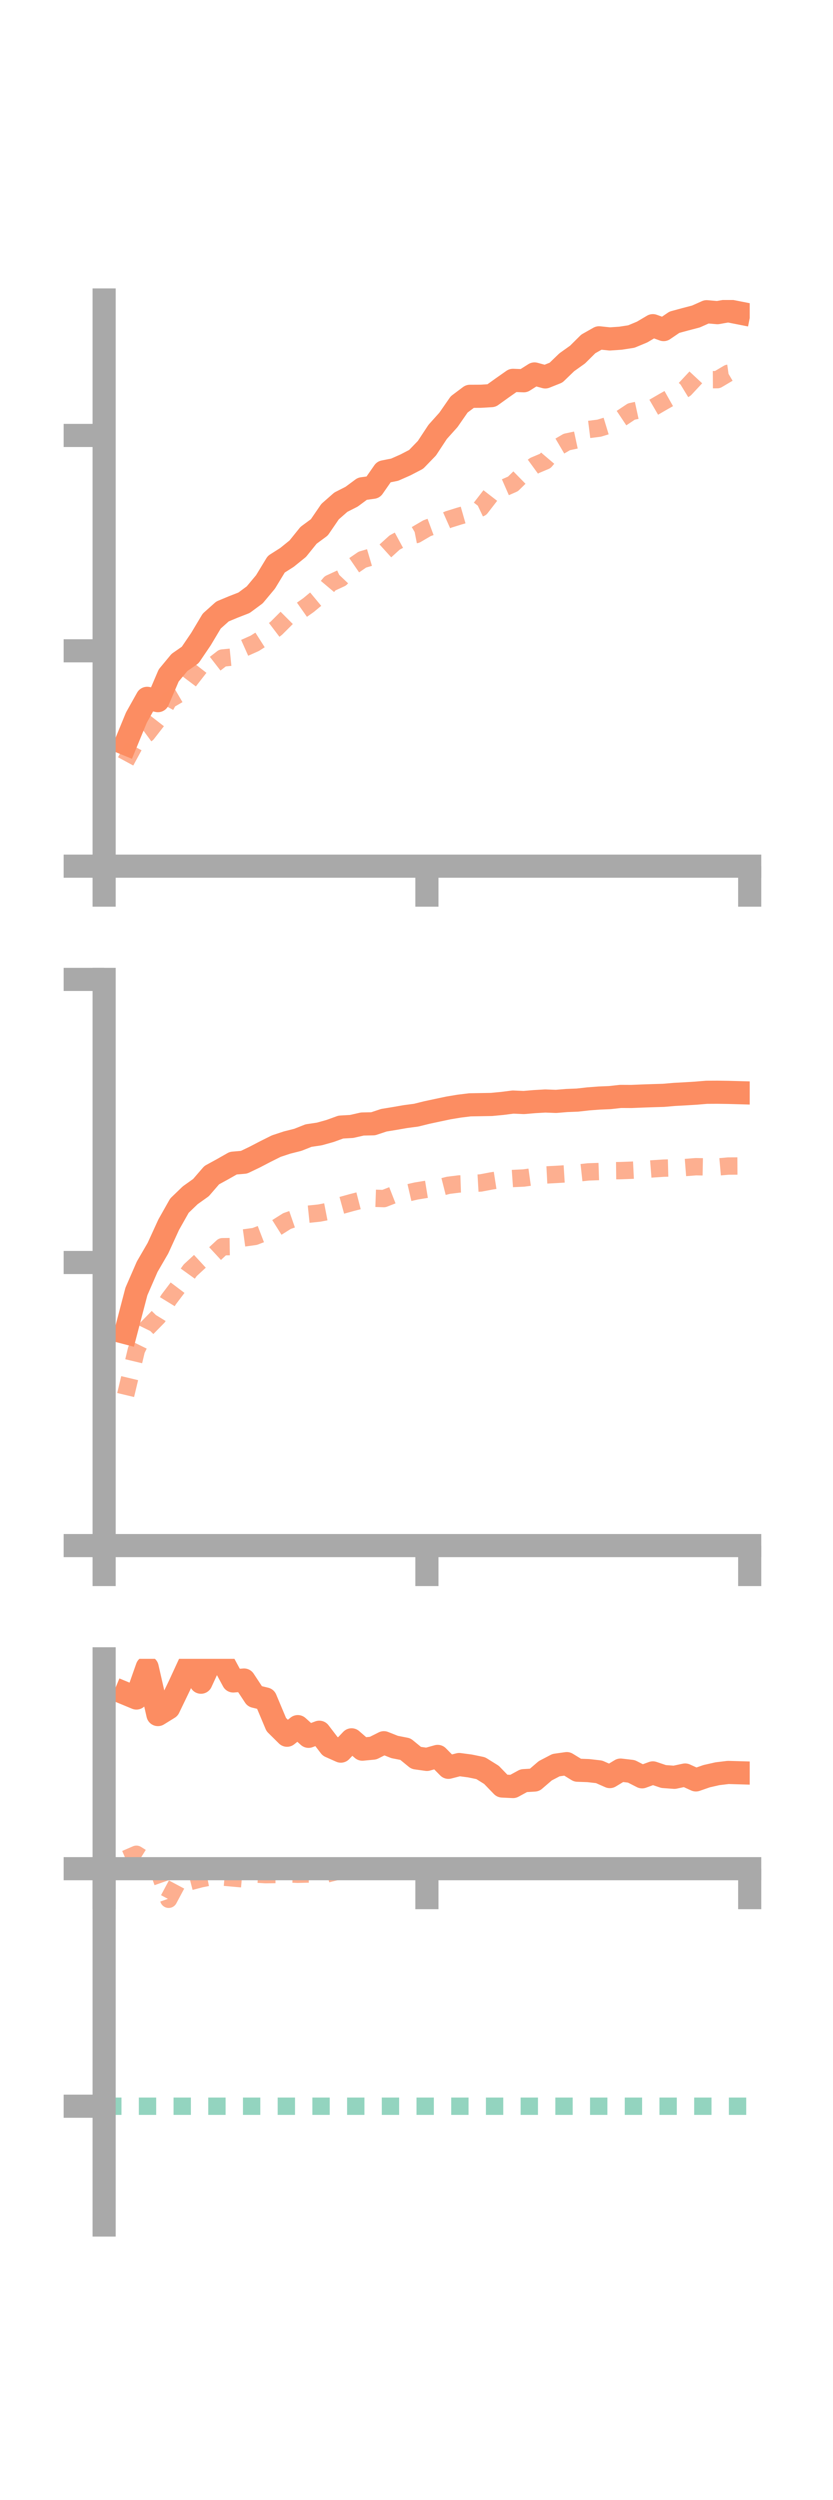 <?xml version="1.0" encoding="utf-8" standalone="no"?>
<!DOCTYPE svg PUBLIC "-//W3C//DTD SVG 1.1//EN"
  "http://www.w3.org/Graphics/SVG/1.1/DTD/svg11.dtd">
<!-- Created with matplotlib (https://matplotlib.org/) -->
<svg height="216pt" version="1.1" viewBox="0 0 72 216" width="72pt" xmlns="http://www.w3.org/2000/svg" xmlns:xlink="http://www.w3.org/1999/xlink">
 <defs>
  <style type="text/css">*{stroke-linecap:butt;stroke-linejoin:round;}</style>
 </defs>
 <g id="figure_1">
  <g id="patch_1">
   <path d="M 0 216 
L 72 216 
L 72 0 
L 0 0 
z
" style="fill:none;"/>
  </g>
  <g id="axes_1">
   <g id="patch_2">
    <path d="M 9 74.838 
L 64.8 74.838 
L 64.8 25.92 
L 9 25.92 
z
" style="fill:none;"/>
   </g>
   <g id="matplotlib.axis_1">
    <g id="xtick_1">
     <g id="line2d_1">
      <defs>
       <path d="M 0 0 
L 0 3.5 
" id="m876f209b5a" style="stroke:#a9a9a9;stroke-width:2;"/>
      </defs>
      <g>
       <use style="fill:#a9a9a9;stroke:#a9a9a9;stroke-width:2;" x="9" xlink:href="#m876f209b5a" y="74.838"/>
      </g>
     </g>
    </g>
    <g id="xtick_2">
     <g id="line2d_2">
      <g>
       <use style="fill:#a9a9a9;stroke:#a9a9a9;stroke-width:2;" x="36.9" xlink:href="#m876f209b5a" y="74.838"/>
      </g>
     </g>
    </g>
    <g id="xtick_3">
     <g id="line2d_3">
      <g>
       <use style="fill:#a9a9a9;stroke:#a9a9a9;stroke-width:2;" x="64.8" xlink:href="#m876f209b5a" y="74.838"/>
      </g>
     </g>
    </g>
   </g>
   <g id="matplotlib.axis_2">
    <g id="ytick_1">
     <g id="line2d_4">
      <defs>
       <path d="M 0 0 
L -3.5 0 
" id="m457b45a52c" style="stroke:#a9a9a9;stroke-width:2;"/>
      </defs>
      <g>
       <use style="fill:#a9a9a9;stroke:#a9a9a9;stroke-width:2;" x="9" xlink:href="#m457b45a52c" y="74.838"/>
      </g>
     </g>
    </g>
    <g id="ytick_2">
     <g id="line2d_5">
      <g>
       <use style="fill:#a9a9a9;stroke:#a9a9a9;stroke-width:2;" x="9" xlink:href="#m457b45a52c" y="56.23"/>
      </g>
     </g>
    </g>
    <g id="ytick_3">
     <g id="line2d_6">
      <g>
       <use style="fill:#a9a9a9;stroke:#a9a9a9;stroke-width:2;" x="9" xlink:href="#m457b45a52c" y="37.623"/>
      </g>
     </g>
    </g>
   </g>
   <g id="line2d_7">
    <path clip-path="url(#pb85a4057a4)" d="M 10.86 64.258 
L 11.79 61.996 
L 12.72 60.336 
L 13.65 60.536 
L 14.58 58.361 
L 15.51 57.238 
L 16.44 56.59 
L 17.37 55.219 
L 18.3 53.662 
L 19.23 52.831 
L 20.16 52.443 
L 21.09 52.081 
L 22.02 51.393 
L 22.95 50.279 
L 23.88 48.748 
L 24.81 48.157 
L 25.74 47.404 
L 26.67 46.25 
L 27.6 45.564 
L 28.53 44.205 
L 29.46 43.389 
L 30.39 42.916 
L 31.32 42.228 
L 32.25 42.1 
L 33.18 40.766 
L 34.11 40.582 
L 35.04 40.171 
L 35.97 39.688 
L 36.9 38.727 
L 37.83 37.315 
L 38.76 36.279 
L 39.69 34.939 
L 40.62 34.242 
L 41.55 34.237 
L 42.48 34.182 
L 43.41 33.515 
L 44.34 32.862 
L 45.27 32.898 
L 46.2 32.31 
L 47.13 32.566 
L 48.06 32.195 
L 48.99 31.299 
L 49.92 30.636 
L 50.85 29.713 
L 51.78 29.187 
L 52.71 29.285 
L 53.64 29.221 
L 54.57 29.076 
L 55.5 28.689 
L 56.43 28.139 
L 57.36 28.476 
L 58.29 27.843 
L 59.22 27.59 
L 60.15 27.347 
L 61.08 26.933 
L 62.01 27.014 
L 62.94 26.85 
L 63.87 27.033 
" style="fill:none;stroke:#fc8d62;stroke-linecap:square;stroke-width:2;"/>
   </g>
   <g id="line2d_8">
    <path clip-path="url(#pb85a4057a4)" d="M 10.86 65.785 
L 11.79 64.07 
L 12.72 63.386 
L 13.65 62.189 
L 14.58 60.492 
L 15.51 59.949 
L 16.44 58.715 
L 17.37 57.522 
L 18.3 57.576 
L 19.23 56.854 
L 20.16 56.762 
L 21.09 55.998 
L 22.02 55.583 
L 22.95 54.99 
L 23.88 54.284 
L 24.81 53.356 
L 25.74 52.933 
L 26.67 52.278 
L 27.6 51.506 
L 28.53 50.401 
L 29.46 49.971 
L 30.39 48.991 
L 31.32 48.352 
L 32.25 48.077 
L 33.18 47.717 
L 34.11 46.874 
L 35.04 46.37 
L 35.97 46.187 
L 36.9 45.642 
L 37.83 45.297 
L 38.76 44.884 
L 39.69 44.593 
L 40.62 44.328 
L 41.55 43.886 
L 42.48 42.684 
L 43.41 42.217 
L 44.34 41.809 
L 45.27 40.898 
L 46.2 40.22 
L 47.13 39.827 
L 48.06 38.734 
L 48.99 38.188 
L 49.92 37.988 
L 50.85 37.113 
L 51.78 36.996 
L 52.71 36.713 
L 53.64 36.178 
L 54.57 35.558 
L 55.5 35.356 
L 56.43 35.228 
L 57.36 34.688 
L 58.29 34.164 
L 59.22 33.597 
L 60.15 32.598 
L 61.08 32.808 
L 62.01 32.802 
L 62.94 32.251 
L 63.87 32.12 
" style="fill:none;stroke:#fc8d62;stroke-dasharray:1.5,1.5;stroke-dashoffset:0;stroke-opacity:0.7;stroke-width:1.5;"/>
   </g>
   <g id="patch_3">
    <path d="M 9 74.838 
L 9 25.92 
" style="fill:none;stroke:#a9a9a9;stroke-linecap:square;stroke-linejoin:miter;stroke-width:2;"/>
   </g>
   <g id="patch_4">
    <path d="M 64.8 74.838 
L 64.8 25.92 
" style="fill:none;"/>
   </g>
   <g id="patch_5">
    <path d="M 9 74.838 
L 64.8 74.838 
" style="fill:none;stroke:#a9a9a9;stroke-linecap:square;stroke-linejoin:miter;stroke-width:2;"/>
   </g>
   <g id="patch_6">
    <path d="M 9 25.92 
L 64.8 25.92 
" style="fill:none;"/>
   </g>
  </g>
  <g id="axes_2">
   <g id="patch_7">
    <path d="M 9 133.539 
L 64.8 133.539 
L 64.8 84.621 
L 9 84.621 
z
" style="fill:none;"/>
   </g>
   <g id="matplotlib.axis_3">
    <g id="xtick_4">
     <g id="line2d_9">
      <g>
       <use style="fill:#a9a9a9;stroke:#a9a9a9;stroke-width:2;" x="9" xlink:href="#m876f209b5a" y="133.539"/>
      </g>
     </g>
    </g>
    <g id="xtick_5">
     <g id="line2d_10">
      <g>
       <use style="fill:#a9a9a9;stroke:#a9a9a9;stroke-width:2;" x="36.9" xlink:href="#m876f209b5a" y="133.539"/>
      </g>
     </g>
    </g>
    <g id="xtick_6">
     <g id="line2d_11">
      <g>
       <use style="fill:#a9a9a9;stroke:#a9a9a9;stroke-width:2;" x="64.8" xlink:href="#m876f209b5a" y="133.539"/>
      </g>
     </g>
    </g>
   </g>
   <g id="matplotlib.axis_4">
    <g id="ytick_4">
     <g id="line2d_12">
      <g>
       <use style="fill:#a9a9a9;stroke:#a9a9a9;stroke-width:2;" x="9" xlink:href="#m457b45a52c" y="133.539"/>
      </g>
     </g>
    </g>
    <g id="ytick_5">
     <g id="line2d_13">
      <g>
       <use style="fill:#a9a9a9;stroke:#a9a9a9;stroke-width:2;" x="9" xlink:href="#m457b45a52c" y="109.08"/>
      </g>
     </g>
    </g>
    <g id="ytick_6">
     <g id="line2d_14">
      <g>
       <use style="fill:#a9a9a9;stroke:#a9a9a9;stroke-width:2;" x="9" xlink:href="#m457b45a52c" y="84.621"/>
      </g>
     </g>
    </g>
   </g>
   <g id="line2d_15">
    <path clip-path="url(#p1085f77413)" d="M 10.86 115.14 
L 11.79 111.585 
L 12.72 109.448 
L 13.65 107.847 
L 14.58 105.815 
L 15.51 104.168 
L 16.44 103.272 
L 17.37 102.609 
L 18.3 101.534 
L 19.23 101.025 
L 20.16 100.497 
L 21.09 100.418 
L 22.02 99.972 
L 22.95 99.488 
L 23.88 99.024 
L 24.81 98.717 
L 25.74 98.482 
L 26.67 98.114 
L 27.6 97.976 
L 28.53 97.716 
L 29.46 97.379 
L 30.39 97.326 
L 31.32 97.115 
L 32.25 97.096 
L 33.18 96.788 
L 34.11 96.636 
L 35.04 96.474 
L 35.97 96.351 
L 36.9 96.121 
L 37.83 95.922 
L 38.76 95.726 
L 39.69 95.571 
L 40.62 95.457 
L 41.55 95.441 
L 42.48 95.425 
L 43.41 95.337 
L 44.34 95.218 
L 45.27 95.258 
L 46.2 95.18 
L 47.13 95.126 
L 48.06 95.161 
L 48.99 95.084 
L 49.92 95.047 
L 50.85 94.943 
L 51.78 94.872 
L 52.71 94.833 
L 53.64 94.73 
L 54.57 94.735 
L 55.5 94.697 
L 56.43 94.665 
L 57.36 94.637 
L 58.29 94.557 
L 59.22 94.507 
L 60.15 94.45 
L 61.08 94.373 
L 62.01 94.368 
L 62.94 94.382 
L 63.87 94.408 
" style="fill:none;stroke:#fc8d62;stroke-linecap:square;stroke-width:2;"/>
   </g>
   <g id="line2d_16">
    <path clip-path="url(#p1085f77413)" d="M 10.86 120.53 
L 11.79 116.633 
L 12.72 114.737 
L 13.65 113.79 
L 14.58 112.272 
L 15.51 111.043 
L 16.44 109.751 
L 17.37 108.893 
L 18.3 108.578 
L 19.23 107.717 
L 20.16 107.704 
L 21.09 106.957 
L 22.02 106.829 
L 22.95 106.472 
L 23.88 106.082 
L 24.81 105.496 
L 25.74 105.175 
L 26.67 104.906 
L 27.6 104.81 
L 28.53 104.629 
L 29.46 104.162 
L 30.39 103.905 
L 31.32 103.665 
L 32.25 103.527 
L 33.18 103.559 
L 34.11 103.196 
L 35.04 103.118 
L 35.97 102.903 
L 36.9 102.751 
L 37.83 102.645 
L 38.76 102.409 
L 39.69 102.294 
L 40.62 102.263 
L 41.55 102.209 
L 42.48 102.032 
L 43.41 101.888 
L 44.34 101.823 
L 45.27 101.78 
L 46.2 101.651 
L 47.13 101.52 
L 48.06 101.472 
L 48.99 101.414 
L 49.92 101.354 
L 50.85 101.252 
L 51.78 101.221 
L 52.71 101.153 
L 53.64 101.142 
L 54.57 101.108 
L 55.5 101.062 
L 56.43 100.989 
L 57.36 100.928 
L 58.29 100.904 
L 59.22 100.876 
L 60.15 100.803 
L 61.08 100.821 
L 62.01 100.831 
L 62.94 100.748 
L 63.87 100.743 
" style="fill:none;stroke:#fc8d62;stroke-dasharray:1.5,1.5;stroke-dashoffset:0;stroke-opacity:0.7;stroke-width:1.5;"/>
   </g>
   <g id="patch_8">
    <path d="M 9 133.539 
L 9 84.621 
" style="fill:none;stroke:#a9a9a9;stroke-linecap:square;stroke-linejoin:miter;stroke-width:2;"/>
   </g>
   <g id="patch_9">
    <path d="M 64.8 133.539 
L 64.8 84.621 
" style="fill:none;"/>
   </g>
   <g id="patch_10">
    <path d="M 9 133.539 
L 64.8 133.539 
" style="fill:none;stroke:#a9a9a9;stroke-linecap:square;stroke-linejoin:miter;stroke-width:2;"/>
   </g>
   <g id="patch_11">
    <path d="M 9 84.621 
L 64.8 84.621 
" style="fill:none;"/>
   </g>
  </g>
  <g id="axes_3">
   <g id="patch_12">
    <path d="M 9 192.24 
L 64.8 192.24 
L 64.8 143.322 
L 9 143.322 
z
" style="fill:none;"/>
   </g>
   <g id="matplotlib.axis_5">
    <g id="xtick_7">
     <g id="line2d_17">
      <g>
       <use style="fill:#a9a9a9;stroke:#a9a9a9;stroke-width:2;" x="9" xlink:href="#m876f209b5a" y="161.455"/>
      </g>
     </g>
    </g>
    <g id="xtick_8">
     <g id="line2d_18">
      <g>
       <use style="fill:#a9a9a9;stroke:#a9a9a9;stroke-width:2;" x="36.9" xlink:href="#m876f209b5a" y="161.455"/>
      </g>
     </g>
    </g>
    <g id="xtick_9">
     <g id="line2d_19">
      <g>
       <use style="fill:#a9a9a9;stroke:#a9a9a9;stroke-width:2;" x="64.8" xlink:href="#m876f209b5a" y="161.455"/>
      </g>
     </g>
    </g>
   </g>
   <g id="matplotlib.axis_6">
    <g id="ytick_7">
     <g id="line2d_20">
      <g>
       <use style="fill:#a9a9a9;stroke:#a9a9a9;stroke-width:2;" x="9" xlink:href="#m457b45a52c" y="161.455"/>
      </g>
     </g>
    </g>
    <g id="ytick_8">
     <g id="line2d_21">
      <g>
       <use style="fill:#a9a9a9;stroke:#a9a9a9;stroke-width:2;" x="9" xlink:href="#m457b45a52c" y="181.978"/>
      </g>
     </g>
    </g>
   </g>
   <g id="line2d_22">
    <path clip-path="url(#p48dae6a0d5)" d="M 10.86 146.323 
L 11.79 146.709 
L 12.72 144.064 
L 13.65 148.139 
L 14.58 147.563 
L 15.51 145.635 
L 16.44 143.619 
L 17.37 145.343 
L 18.3 143.322 
L 19.23 143.511 
L 20.16 145.235 
L 21.09 145.154 
L 22.02 146.564 
L 22.95 146.791 
L 23.88 149.004 
L 24.81 149.924 
L 25.74 149.181 
L 26.67 150.018 
L 27.6 149.666 
L 28.53 150.883 
L 29.46 151.298 
L 30.39 150.322 
L 31.32 151.128 
L 32.25 151.039 
L 33.18 150.572 
L 34.11 150.94 
L 35.04 151.122 
L 35.97 151.883 
L 36.9 152.013 
L 37.83 151.754 
L 38.76 152.696 
L 39.69 152.456 
L 40.62 152.579 
L 41.55 152.77 
L 42.48 153.35 
L 43.41 154.312 
L 44.34 154.357 
L 45.27 153.85 
L 46.2 153.794 
L 47.13 152.994 
L 48.06 152.508 
L 48.99 152.377 
L 49.92 152.947 
L 50.85 152.98 
L 51.78 153.086 
L 52.71 153.497 
L 53.64 152.936 
L 54.57 153.044 
L 55.5 153.518 
L 56.43 153.178 
L 57.36 153.492 
L 58.29 153.56 
L 59.22 153.361 
L 60.15 153.785 
L 61.08 153.462 
L 62.01 153.251 
L 62.94 153.139 
L 63.87 153.166 
" style="fill:none;stroke:#fc8d62;stroke-linecap:square;stroke-width:2;"/>
   </g>
   <g id="line2d_23">
    <path clip-path="url(#p48dae6a0d5)" d="M 10.86 160.611 
L 11.79 160.208 
L 12.72 160.794 
L 13.65 161.455 
L 14.58 164.097 
L 15.51 162.356 
L 16.44 162.567 
L 17.37 162.325 
L 18.3 162.142 
L 19.23 162.178 
L 20.16 162.261 
L 21.09 162.344 
L 22.02 161.914 
L 22.95 161.971 
L 23.88 161.959 
L 24.81 161.898 
L 25.74 161.938 
L 26.67 161.912 
L 27.6 162.096 
L 28.53 161.837 
L 29.46 161.614 
L 30.39 161.455 
L 31.32 161.455 
L 32.25 161.572 
L 33.18 161.455 
L 34.11 161.455 
L 35.04 161.522 
L 35.97 161.507 
L 36.9 161.455 
L 37.83 161.455 
L 38.76 161.52 
L 39.69 161.455 
L 40.62 161.508 
L 41.55 161.455 
L 42.48 161.455 
L 43.41 161.507 
L 44.34 161.481 
L 45.27 161.455 
L 46.2 161.486 
L 47.13 161.473 
L 48.06 161.502 
L 48.99 161.455 
L 49.92 161.455 
L 50.85 161.455 
L 51.78 161.464 
L 52.71 161.465 
L 53.64 161.458 
L 54.57 161.455 
L 55.5 161.455 
L 56.43 161.461 
L 57.36 161.455 
L 58.29 161.455 
L 59.22 161.455 
L 60.15 161.455 
L 61.08 161.455 
L 62.01 161.478 
L 62.94 161.479 
L 63.87 161.477 
" style="fill:none;stroke:#fc8d62;stroke-dasharray:1.5,1.5;stroke-dashoffset:0;stroke-opacity:0.7;stroke-width:1.5;"/>
   </g>
   <g id="line2d_24">
    <path clip-path="url(#p48dae6a0d5)" d="M 9 181.978 
L 64.8 181.978 
" style="fill:none;stroke:#66c2a5;stroke-dasharray:1.5,1.5;stroke-dashoffset:0;stroke-opacity:0.7;stroke-width:1.5;"/>
   </g>
   <g id="patch_13">
    <path d="M 9 192.24 
L 9 143.322 
" style="fill:none;stroke:#a9a9a9;stroke-linecap:square;stroke-linejoin:miter;stroke-width:2;"/>
   </g>
   <g id="patch_14">
    <path d="M 64.8 192.24 
L 64.8 143.322 
" style="fill:none;"/>
   </g>
   <g id="patch_15">
    <path d="M 9 161.455 
L 64.8 161.455 
" style="fill:none;stroke:#a9a9a9;stroke-linecap:square;stroke-linejoin:miter;stroke-width:2;"/>
   </g>
   <g id="patch_16">
    <path d="M 9 143.322 
L 64.8 143.322 
" style="fill:none;"/>
   </g>
  </g>
 </g>
 <defs>
  <clipPath id="pb85a4057a4">
   <rect height="48.918" width="55.8" x="9" y="25.92"/>
  </clipPath>
  <clipPath id="p1085f77413">
   <rect height="48.918" width="55.8" x="9" y="84.621"/>
  </clipPath>
  <clipPath id="p48dae6a0d5">
   <rect height="48.918" width="55.8" x="9" y="143.322"/>
  </clipPath>
 </defs>
</svg>

